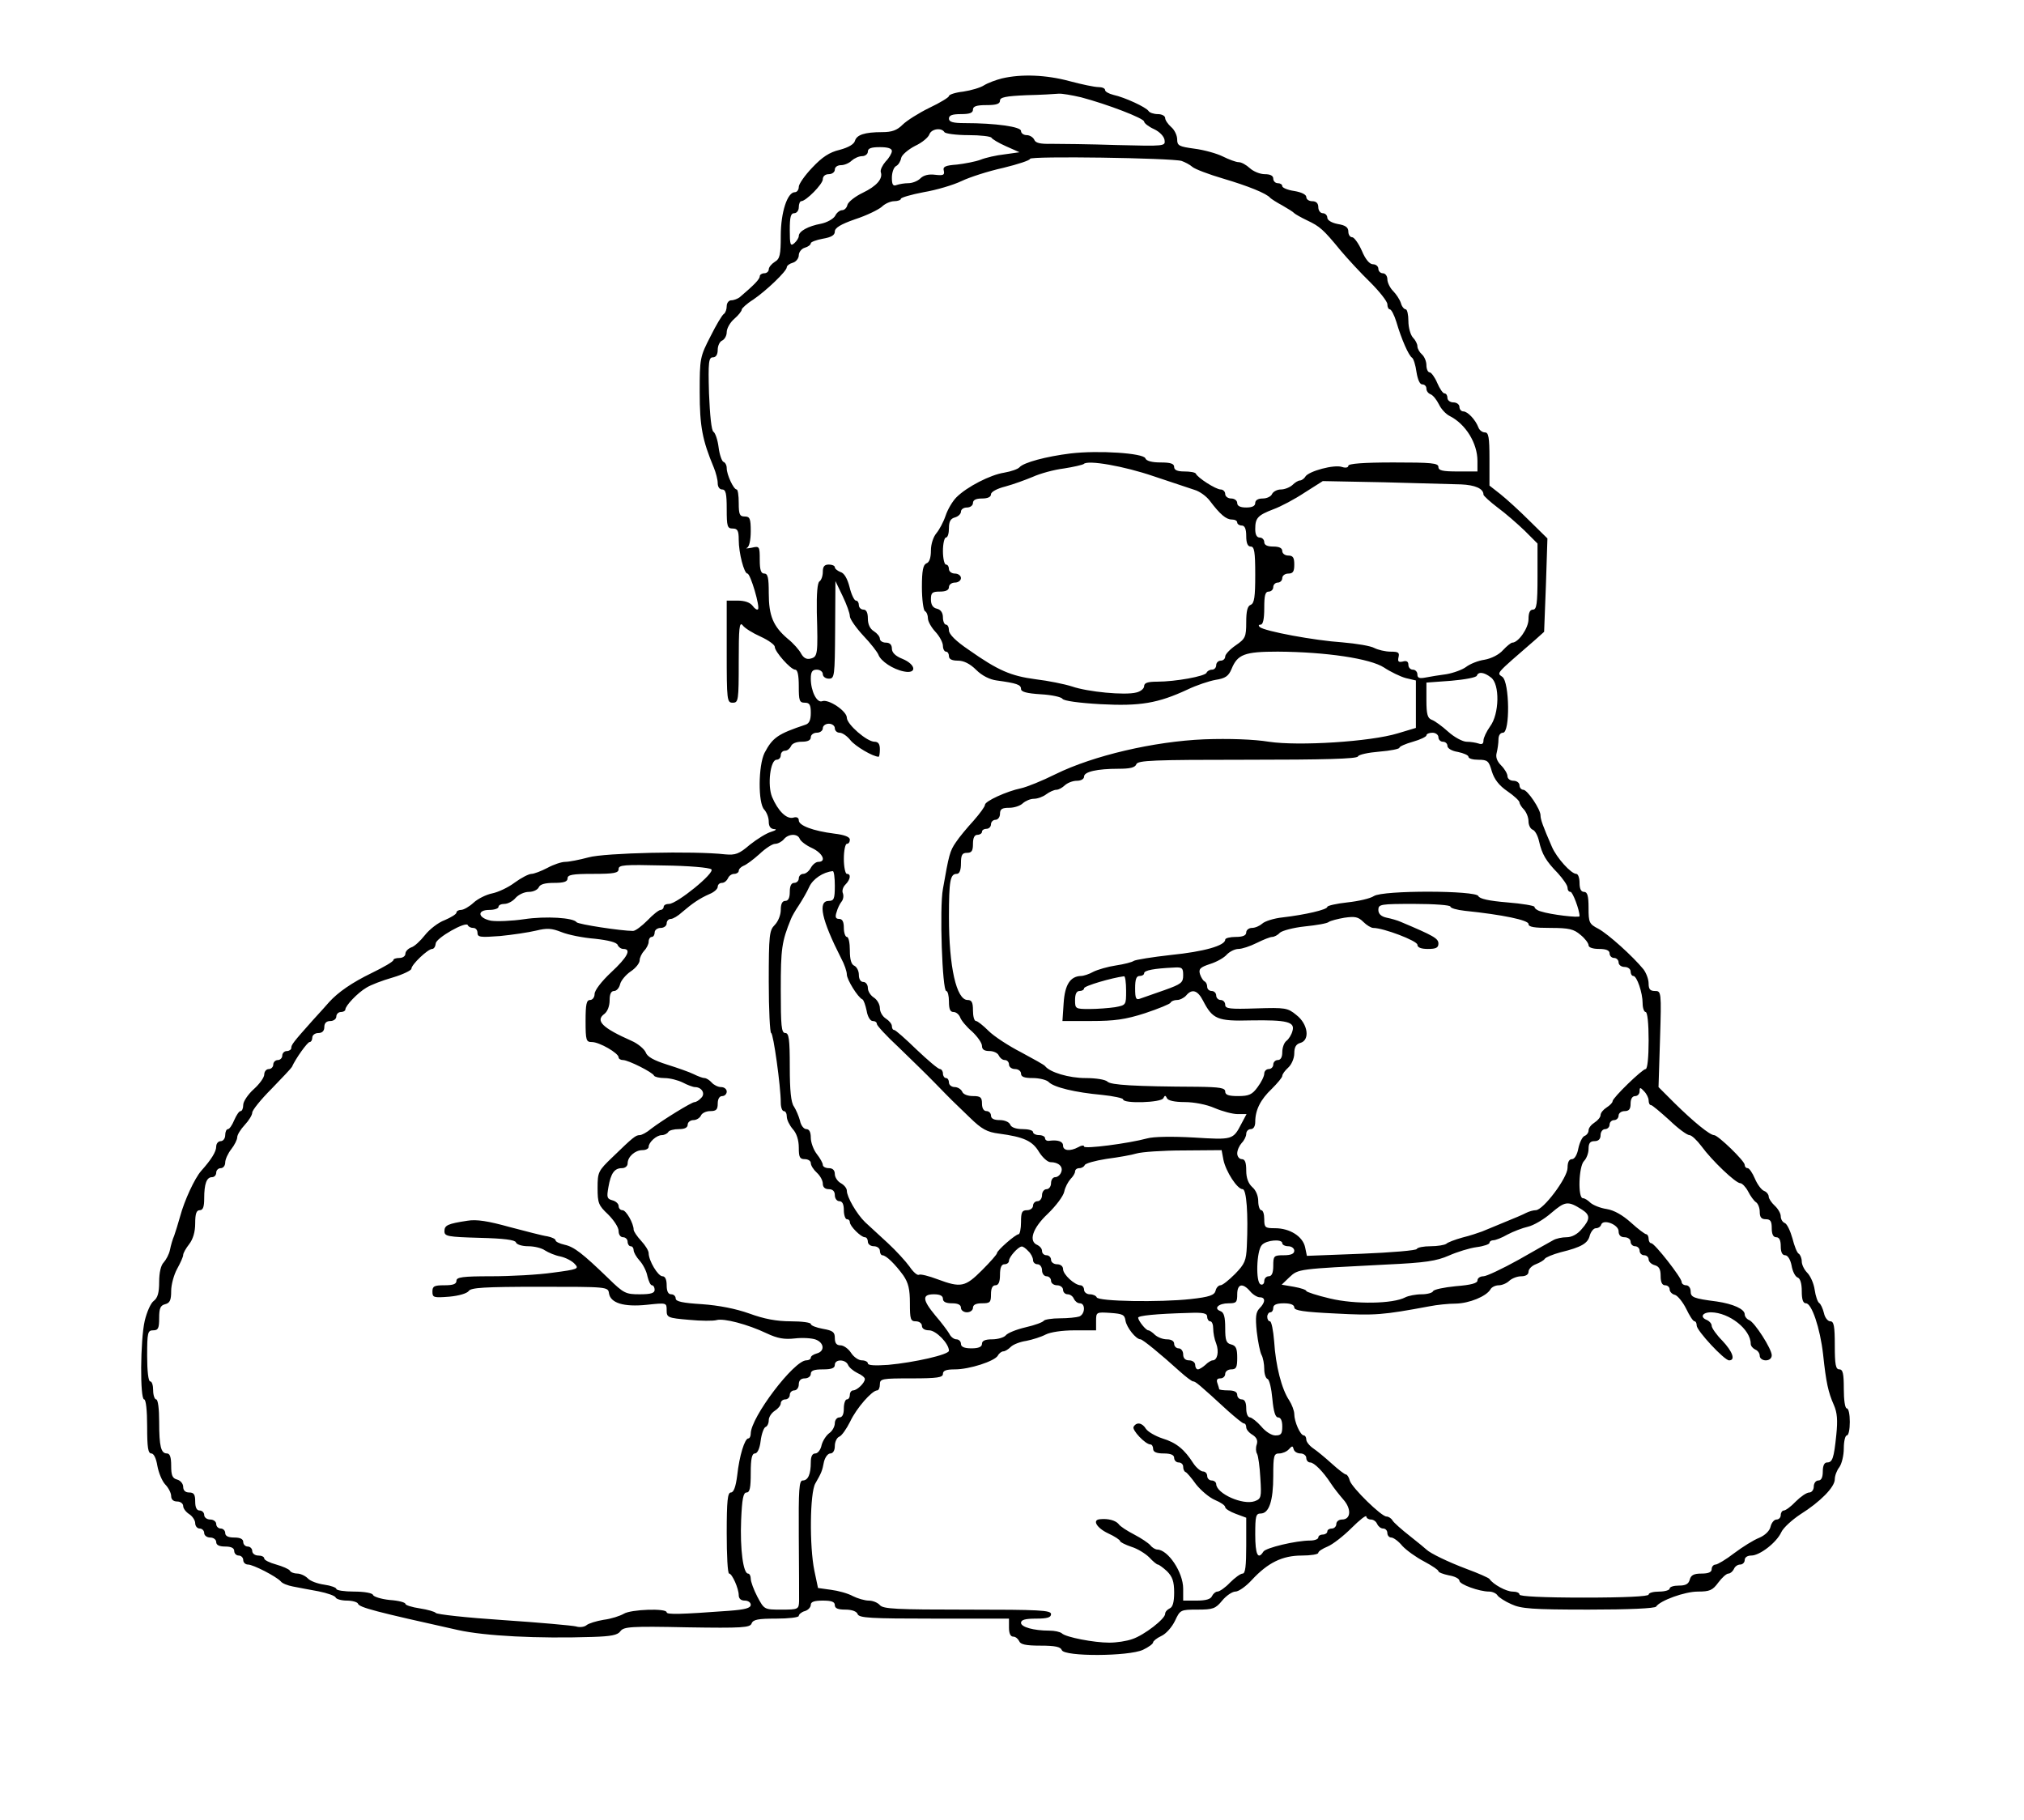 <?xml version="1.0" standalone="no"?>
<!DOCTYPE svg PUBLIC "-//W3C//DTD SVG 20010904//EN"
 "http://www.w3.org/TR/2001/REC-SVG-20010904/DTD/svg10.dtd">
<svg version="1.0" xmlns="http://www.w3.org/2000/svg"
 width="674pt" height="606pt" viewBox="0 0 674 606"
 preserveAspectRatio="xMidYMid meet">

<g transform="translate(0,606) scale(0.1,-0.1)"
fill="#000000" stroke="none">
<path d="M3337 5799 c-20 -5 -47 -15 -60 -23 -12 -8 -43 -17 -69 -21 -27 -3
-48 -10 -48 -15 0 -4 -29 -22 -65 -39 -35 -17 -76 -43 -89 -56 -19 -19 -36
-25 -68 -25 -59 0 -85 -9 -91 -29 -3 -11 -21 -22 -51 -30 -34 -8 -58 -24 -91
-59 -25 -26 -45 -55 -45 -64 0 -10 -6 -18 -13 -18 -25 0 -47 -67 -47 -145 0
-64 -3 -77 -20 -87 -11 -7 -20 -18 -20 -25 0 -7 -7 -13 -15 -13 -8 0 -15 -5
-15 -10 0 -10 -20 -30 -67 -70 -7 -5 -19 -10 -28 -10 -8 0 -15 -9 -15 -19 0
-11 -4 -22 -9 -26 -6 -3 -26 -37 -45 -75 -35 -68 -36 -73 -36 -186 0 -114 9
-160 47 -251 7 -17 13 -40 13 -52 0 -12 6 -21 15 -21 12 0 15 -14 15 -65 0
-58 2 -65 20 -65 16 0 20 -7 20 -37 0 -45 18 -113 29 -113 10 0 43 -112 35
-119 -3 -3 -11 2 -18 12 -9 11 -26 17 -50 17 l-36 0 0 -170 c0 -163 1 -170 20
-170 19 0 20 7 20 137 0 111 2 134 13 121 6 -9 33 -26 60 -38 26 -12 47 -27
47 -34 0 -16 53 -76 68 -76 8 0 12 -18 12 -55 0 -48 2 -55 20 -55 16 0 20 -7
20 -34 0 -23 -5 -35 -17 -39 -93 -31 -110 -43 -137 -94 -21 -42 -22 -168 -1
-189 8 -9 15 -26 15 -40 0 -16 6 -24 18 -25 10 0 6 -4 -10 -9 -15 -4 -47 -24
-71 -43 -36 -31 -48 -35 -82 -32 -104 12 -402 5 -455 -10 -30 -8 -65 -15 -78
-15 -12 0 -39 -9 -59 -20 -21 -11 -45 -20 -53 -20 -9 0 -34 -13 -56 -29 -21
-16 -55 -32 -75 -36 -20 -4 -48 -18 -62 -31 -14 -13 -33 -24 -42 -24 -8 0 -15
-4 -15 -9 0 -5 -18 -16 -39 -25 -22 -8 -51 -31 -66 -50 -15 -19 -35 -38 -46
-41 -10 -4 -19 -13 -19 -21 0 -8 -9 -14 -20 -14 -11 0 -20 -3 -20 -7 0 -5 -33
-24 -72 -43 -66 -32 -112 -64 -142 -97 -6 -7 -30 -34 -54 -60 -66 -74 -72 -82
-72 -93 0 -5 -7 -10 -15 -10 -8 0 -15 -7 -15 -15 0 -8 -7 -15 -15 -15 -8 0
-15 -7 -15 -15 0 -8 -7 -15 -15 -15 -8 0 -15 -8 -15 -18 0 -10 -16 -32 -35
-49 -19 -17 -35 -41 -35 -52 0 -12 -4 -21 -9 -21 -5 0 -14 -14 -21 -30 -7 -17
-16 -30 -21 -30 -5 0 -9 -9 -9 -20 0 -11 -7 -20 -15 -20 -8 0 -15 -8 -15 -18
0 -17 -16 -43 -50 -81 -22 -25 -56 -99 -70 -151 -7 -25 -16 -54 -20 -65 -5
-11 -11 -32 -14 -47 -3 -15 -13 -33 -21 -42 -9 -9 -15 -33 -15 -65 0 -36 -5
-53 -18 -63 -10 -7 -23 -37 -30 -66 -15 -65 -16 -262 -2 -262 6 0 10 -37 10
-90 0 -70 3 -90 14 -90 8 0 16 -16 20 -41 4 -22 15 -50 26 -62 11 -11 20 -29
20 -39 0 -11 7 -18 20 -18 11 0 20 -7 20 -15 0 -8 9 -20 20 -27 11 -7 20 -21
20 -30 0 -10 7 -18 15 -18 8 0 15 -7 15 -15 0 -8 9 -15 20 -15 11 0 20 -7 20
-15 0 -10 10 -15 30 -15 20 0 30 -5 30 -15 0 -8 7 -15 15 -15 8 0 15 -7 15
-15 0 -8 7 -15 16 -15 17 0 93 -39 109 -56 5 -7 24 -14 40 -17 17 -3 55 -11
85 -16 30 -6 56 -15 58 -21 2 -5 19 -10 37 -10 18 0 35 -5 37 -10 4 -13 59
-27 333 -88 90 -20 266 -29 449 -23 61 2 83 6 92 19 11 15 34 17 222 13 185
-3 210 -1 215 13 5 13 22 16 82 16 41 0 75 4 75 9 0 5 9 13 20 16 11 3 20 13
20 21 0 10 12 14 40 14 29 0 40 -4 40 -15 0 -11 11 -15 35 -15 22 0 38 -6 41
-15 5 -13 43 -15 255 -15 l249 0 0 -30 c0 -19 5 -30 14 -30 8 0 16 -7 20 -15
4 -11 22 -15 71 -15 49 0 67 -4 71 -15 9 -22 222 -21 270 1 19 9 34 20 34 25
0 4 12 14 27 21 16 7 36 30 46 51 17 36 18 37 75 37 51 0 60 3 82 30 14 17 34
30 44 30 11 0 36 18 55 39 53 57 101 81 166 81 30 0 55 4 55 9 0 5 14 14 31
21 17 7 53 35 80 62 27 27 49 44 49 38 0 -5 7 -10 15 -10 9 0 18 -7 21 -15 4
-8 12 -15 20 -15 8 0 14 -7 14 -15 0 -8 6 -15 13 -15 7 0 24 -12 37 -28 14
-15 46 -38 73 -52 26 -14 47 -28 47 -32 0 -4 16 -10 35 -14 19 -3 35 -11 35
-18 0 -12 66 -36 99 -36 11 0 24 -6 28 -13 4 -6 25 -20 46 -29 32 -15 69 -18
257 -18 135 0 221 4 225 10 13 20 95 50 139 50 39 0 49 4 68 30 12 16 27 30
34 30 6 0 14 7 18 15 3 8 12 15 21 15 8 0 15 7 15 15 0 9 9 15 22 15 28 0 84
43 100 78 7 15 36 41 63 59 67 42 115 91 115 117 0 12 7 30 15 40 8 11 15 39
15 63 0 24 5 43 10 43 6 0 10 20 10 45 0 25 -4 45 -10 45 -6 0 -10 28 -10 65
0 51 -3 65 -15 65 -12 0 -15 16 -15 80 0 64 -3 80 -15 80 -8 0 -18 12 -21 27
-4 16 -11 31 -16 34 -5 3 -12 23 -15 44 -3 21 -14 46 -25 57 -10 10 -18 27
-18 37 0 11 -5 23 -10 26 -6 3 -15 27 -21 51 -7 25 -18 48 -25 51 -8 3 -14 13
-14 23 0 9 -9 25 -20 35 -11 10 -20 24 -20 30 0 7 -7 16 -15 19 -9 3 -23 22
-31 41 -8 19 -19 35 -24 35 -6 0 -10 5 -10 11 0 13 -89 99 -102 99 -14 0 -68
44 -132 107 l-53 53 5 160 c5 158 4 160 -17 160 -16 0 -21 6 -21 25 0 14 -8
35 -17 47 -35 43 -117 117 -150 135 -31 16 -33 21 -33 70 0 40 -4 53 -15 53
-10 0 -15 10 -15 30 0 17 -5 30 -11 30 -17 0 -65 53 -81 90 -30 69 -38 91 -38
105 0 20 -43 84 -57 85 -7 0 -13 7 -13 15 0 8 -9 15 -20 15 -11 0 -20 7 -20
15 0 8 -9 24 -21 36 -14 14 -19 28 -15 42 3 12 6 32 6 45 0 13 6 22 15 22 24
0 22 168 -2 186 -19 14 -26 6 110 124 l29 26 6 156 5 155 -60 59 c-33 33 -76
72 -96 88 l-37 29 0 89 c0 72 -3 88 -15 88 -9 0 -19 8 -22 17 -10 26 -36 53
-50 53 -7 0 -13 7 -13 15 0 8 -9 15 -20 15 -11 0 -20 7 -20 15 0 8 -4 15 -10
15 -5 0 -16 16 -24 35 -8 19 -20 35 -25 35 -6 0 -11 11 -11 24 0 13 -7 29 -15
36 -8 7 -15 19 -15 27 0 8 -7 21 -15 29 -8 9 -15 33 -15 55 0 21 -4 39 -9 39
-5 0 -13 9 -16 21 -4 12 -16 30 -26 40 -10 10 -19 28 -19 39 0 11 -7 20 -15
20 -8 0 -15 7 -15 15 0 8 -8 15 -18 15 -11 0 -25 16 -37 45 -11 25 -26 45 -32
45 -7 0 -13 8 -13 19 0 14 -10 21 -35 25 -21 4 -35 13 -35 21 0 8 -7 15 -15
15 -8 0 -15 9 -15 20 0 13 -7 20 -20 20 -11 0 -20 6 -20 14 0 8 -16 16 -40 20
-22 3 -40 11 -40 16 0 6 -7 10 -15 10 -8 0 -15 7 -15 15 0 10 -10 15 -28 15
-16 0 -38 9 -50 20 -12 11 -28 20 -37 20 -9 0 -33 9 -53 19 -20 10 -63 22 -95
26 -51 7 -57 10 -57 31 0 13 -9 32 -20 41 -11 10 -20 23 -20 30 0 7 -11 13
-24 13 -14 0 -28 5 -31 10 -8 13 -80 46 -117 54 -16 4 -28 11 -28 16 0 6 -10
10 -22 10 -13 0 -56 9 -97 20 -78 21 -160 24 -224 9z m263 -63 c87 -23 210
-70 210 -81 0 -5 15 -17 33 -25 19 -9 33 -24 35 -36 3 -21 2 -21 -160 -17 -90
3 -187 4 -216 4 -39 -1 -54 3 -58 14 -4 8 -15 15 -25 15 -10 0 -19 6 -19 14 0
14 -85 26 -187 26 -40 0 -53 4 -53 15 0 11 11 15 40 15 29 0 40 4 40 15 0 11
12 15 45 15 33 0 45 4 45 15 0 11 19 15 88 18 48 1 96 4 107 5 11 1 45 -5 75
-12z m-455 -116 c3 -5 39 -10 80 -10 40 0 75 -4 77 -9 2 -4 23 -17 48 -28 l45
-20 -50 -7 c-27 -3 -63 -11 -80 -18 -16 -6 -52 -13 -78 -16 -40 -3 -48 -7 -44
-21 3 -14 -2 -16 -29 -13 -22 3 -39 -2 -49 -12 -9 -9 -27 -16 -40 -16 -13 0
-30 -3 -39 -6 -12 -5 -16 1 -16 24 0 17 6 35 14 39 8 4 15 16 17 27 2 10 23
28 46 40 24 11 45 29 48 39 7 18 40 23 50 7z m-175 -63 c0 -7 -9 -23 -21 -35
-11 -13 -18 -28 -16 -35 8 -22 -14 -47 -60 -69 -25 -12 -48 -30 -51 -40 -2
-10 -10 -18 -18 -18 -7 0 -18 -8 -23 -19 -6 -10 -27 -22 -47 -26 -43 -8 -74
-25 -74 -41 0 -6 -7 -17 -15 -24 -13 -11 -15 -5 -15 44 0 43 3 56 15 56 8 0
15 9 15 20 0 11 4 20 8 20 16 0 72 57 72 73 0 10 8 17 20 17 11 0 20 7 20 15
0 9 9 15 21 15 11 0 27 7 35 15 9 8 24 15 35 15 10 0 19 7 19 15 0 11 11 15
40 15 26 0 40 -4 40 -13z m965 -33 c11 -4 27 -12 36 -20 8 -7 55 -25 103 -39
81 -24 144 -49 156 -64 3 -3 21 -15 40 -25 19 -11 37 -22 40 -26 3 -3 22 -14
43 -24 42 -20 53 -29 112 -101 22 -26 66 -74 98 -105 31 -31 57 -64 57 -73 0
-10 4 -17 8 -17 5 0 15 -19 22 -42 17 -58 41 -112 52 -119 5 -3 12 -25 15 -48
4 -25 11 -41 19 -41 8 0 14 -6 14 -14 0 -8 6 -16 14 -19 8 -3 20 -18 28 -34 7
-15 23 -32 35 -38 54 -27 93 -91 93 -150 l0 -35 -65 0 c-51 0 -65 3 -65 15 0
13 -23 15 -150 15 -100 0 -150 -4 -150 -11 0 -6 -9 -8 -21 -4 -26 9 -111 -14
-122 -32 -4 -7 -13 -13 -18 -13 -6 0 -17 -7 -25 -15 -9 -8 -26 -15 -39 -15
-12 0 -25 -7 -29 -15 -3 -8 -17 -15 -31 -15 -16 0 -25 -6 -25 -15 0 -10 -10
-15 -30 -15 -20 0 -30 5 -30 15 0 8 -9 15 -20 15 -11 0 -20 7 -20 15 0 8 -7
15 -15 15 -16 0 -77 39 -83 53 -2 4 -19 7 -38 7 -24 0 -34 5 -34 15 0 11 -12
15 -45 15 -29 0 -48 5 -51 14 -7 17 -155 27 -249 16 -81 -10 -156 -30 -170
-46 -5 -6 -28 -14 -51 -18 -46 -7 -124 -47 -159 -82 -13 -13 -29 -40 -36 -61
-7 -21 -21 -47 -31 -59 -10 -12 -18 -36 -18 -57 0 -24 -5 -40 -15 -43 -11 -5
-15 -24 -15 -79 0 -41 5 -77 10 -80 6 -3 10 -14 10 -24 0 -10 11 -30 25 -45
14 -15 25 -36 25 -47 0 -10 5 -19 10 -19 6 0 10 -7 10 -15 0 -10 10 -15 30
-15 19 0 40 -10 61 -31 19 -19 45 -32 68 -35 66 -9 81 -14 81 -28 0 -10 19
-15 66 -18 36 -2 68 -9 72 -15 4 -7 56 -14 127 -18 132 -7 191 3 290 49 29 14
71 28 93 32 32 5 43 12 53 36 20 49 43 58 154 58 161 -1 308 -23 354 -53 21
-14 54 -30 72 -35 l34 -8 0 -79 0 -79 -60 -18 c-91 -28 -331 -43 -430 -28 -49
8 -132 11 -215 8 -167 -7 -369 -54 -495 -116 -44 -22 -96 -43 -115 -47 -48
-10 -120 -43 -120 -55 0 -6 -17 -29 -38 -53 -21 -23 -48 -55 -59 -72 -20 -29
-23 -41 -43 -155 -12 -63 -2 -340 11 -340 5 0 9 -16 9 -35 0 -25 4 -35 15 -35
9 0 18 -8 22 -17 3 -10 21 -32 40 -48 18 -17 33 -38 33 -48 0 -12 8 -17 25
-17 14 0 28 -7 31 -15 4 -8 12 -15 20 -15 8 0 14 -7 14 -15 0 -8 9 -15 20 -15
11 0 20 -7 20 -15 0 -11 11 -15 39 -15 22 0 46 -6 53 -13 17 -18 89 -35 177
-43 39 -4 71 -11 71 -15 0 -15 128 -11 134 4 5 10 7 10 12 0 3 -8 26 -13 59
-13 31 0 73 -8 100 -20 26 -11 60 -20 76 -20 l30 0 -17 -32 c-28 -54 -29 -54
-159 -46 -72 4 -134 3 -155 -3 -63 -17 -210 -36 -210 -27 0 5 -9 4 -19 -2 -28
-15 -51 -12 -51 5 0 14 -17 20 -47 16 -7 -1 -13 3 -13 9 0 5 -9 10 -20 10 -11
0 -20 5 -20 10 0 6 -16 10 -35 10 -22 0 -38 6 -41 15 -4 9 -19 15 -35 15 -19
0 -29 5 -29 15 0 8 -7 15 -15 15 -9 0 -15 9 -15 25 0 21 -5 25 -30 25 -18 0
-33 6 -36 15 -4 8 -15 15 -25 15 -10 0 -19 7 -19 15 0 8 -4 15 -10 15 -5 0
-10 7 -10 15 0 8 -5 15 -10 15 -6 0 -40 29 -78 65 -37 36 -70 65 -74 65 -5 0
-8 6 -8 13 0 7 -9 18 -20 25 -11 7 -20 22 -20 35 0 12 -9 28 -20 35 -11 7 -20
21 -20 32 0 11 -7 20 -15 20 -9 0 -15 9 -15 24 0 13 -7 26 -15 30 -10 4 -15
20 -15 51 0 25 -4 45 -10 45 -5 0 -10 14 -10 30 0 21 -5 30 -16 30 -11 0 -14
6 -8 23 3 12 11 28 16 34 6 7 8 19 5 28 -4 8 0 21 8 29 17 17 20 36 5 36 -5 0
-10 23 -10 50 0 28 5 50 10 50 6 0 10 6 10 14 0 9 -18 16 -52 20 -71 9 -118
27 -118 44 0 9 -7 13 -19 9 -22 -5 -50 22 -70 69 -16 39 -6 124 15 124 8 0 14
7 14 15 0 8 6 15 14 15 8 0 16 7 20 15 3 9 18 15 36 15 20 0 30 5 30 15 0 8 9
15 20 15 11 0 20 7 20 15 0 8 9 15 20 15 11 0 20 -7 20 -15 0 -8 7 -15 16 -15
9 0 25 -11 36 -25 16 -20 75 -55 94 -55 2 0 4 11 4 25 0 17 -5 25 -18 25 -25
0 -92 58 -92 80 0 22 -61 63 -82 55 -18 -7 -38 34 -38 75 0 23 5 30 20 30 11
0 20 -7 20 -15 0 -8 9 -15 20 -15 19 0 20 7 21 163 l1 162 24 -50 c13 -27 24
-57 24 -67 0 -9 20 -38 45 -65 25 -26 47 -55 50 -63 8 -22 49 -49 85 -56 44
-9 41 23 -5 42 -23 9 -35 21 -35 34 0 13 -7 20 -20 20 -11 0 -20 6 -20 13 0 7
-9 18 -20 25 -13 8 -20 23 -20 42 0 20 -5 30 -15 30 -8 0 -15 7 -15 15 0 8 -4
15 -10 15 -5 0 -15 20 -21 45 -7 28 -18 47 -30 50 -10 4 -19 11 -19 16 0 5 -9
9 -20 9 -15 0 -20 -7 -20 -24 0 -14 -5 -28 -11 -32 -7 -4 -10 -41 -9 -103 4
-139 3 -148 -20 -154 -14 -4 -24 2 -32 16 -6 12 -26 35 -45 50 -48 41 -63 76
-63 152 0 51 -3 65 -15 65 -11 0 -15 12 -15 46 0 45 -1 46 -27 40 -16 -3 -22
-3 -15 0 7 4 12 25 12 55 0 42 -3 49 -20 49 -17 0 -20 7 -20 45 0 25 -3 45 -7
45 -10 0 -33 49 -33 71 0 10 -5 19 -11 21 -5 2 -13 24 -16 48 -3 25 -11 48
-17 52 -7 4 -12 55 -15 128 -3 105 -1 120 13 120 10 0 16 9 16 25 0 14 7 28
15 31 8 4 15 16 15 28 0 12 11 32 25 44 14 12 25 26 25 31 0 4 17 20 38 33 44
30 112 95 112 108 0 5 9 12 20 15 11 3 20 15 20 25 0 10 9 22 20 25 11 3 20
10 20 15 0 4 18 11 40 15 29 5 40 12 40 24 0 12 19 24 68 41 37 12 76 31 88
41 11 11 30 19 42 19 12 0 22 4 22 8 0 4 34 14 76 22 42 7 99 24 126 37 27 13
89 33 139 44 49 12 89 25 89 30 0 10 470 3 505 -7z m-93 -1050 c57 -19 117
-39 135 -45 18 -5 41 -22 52 -37 34 -45 54 -62 73 -62 10 0 18 -4 18 -10 0 -5
7 -10 15 -10 10 0 15 -11 15 -35 0 -24 5 -35 15 -35 12 0 15 -17 15 -94 0 -74
-3 -95 -15 -100 -11 -4 -15 -21 -15 -58 0 -49 -3 -55 -35 -77 -19 -13 -35 -30
-35 -37 0 -8 -7 -14 -15 -14 -8 0 -15 -7 -15 -15 0 -8 -6 -15 -14 -15 -8 0
-16 -5 -18 -10 -4 -12 -104 -30 -165 -30 -31 0 -43 -4 -43 -15 0 -8 -12 -18
-26 -21 -38 -10 -162 2 -214 20 -25 8 -79 19 -121 24 -83 11 -125 29 -223 98
-43 29 -66 52 -66 65 0 10 -4 19 -10 19 -5 0 -10 11 -10 24 0 15 -7 26 -20 29
-14 3 -20 14 -20 31 0 22 4 26 30 26 20 0 30 5 30 15 0 8 9 15 20 15 11 0 20
7 20 15 0 8 -9 15 -20 15 -11 0 -20 7 -20 15 0 8 -4 15 -10 15 -5 0 -10 20
-10 45 0 25 5 45 10 45 6 0 10 14 10 31 0 22 5 32 20 36 11 3 20 12 20 19 0 8
9 14 20 14 11 0 20 7 20 15 0 10 10 15 30 15 19 0 30 5 30 14 0 8 20 19 48 26
26 7 67 22 91 32 24 11 71 24 104 28 32 5 62 12 66 15 13 14 134 -7 233 -41z
m1023 -27 c47 -2 75 -14 75 -34 0 -4 22 -24 47 -43 26 -19 66 -54 90 -77 l43
-43 0 -110 c0 -91 -3 -110 -15 -110 -10 0 -15 -10 -15 -32 0 -30 -34 -78 -54
-78 -4 0 -18 -11 -31 -25 -13 -15 -39 -28 -62 -32 -21 -3 -48 -14 -61 -24 -12
-9 -42 -20 -65 -24 -23 -3 -54 -8 -69 -11 -21 -4 -28 -2 -28 10 0 9 -7 16 -15
16 -8 0 -15 7 -15 16 0 11 -6 15 -19 11 -14 -3 -17 0 -14 14 4 16 0 19 -26 19
-18 0 -42 6 -54 12 -12 7 -60 15 -107 19 -92 6 -259 37 -275 51 -5 5 -4 8 3 8
8 0 12 19 12 55 0 42 3 55 15 55 8 0 15 7 15 15 0 8 7 15 15 15 8 0 15 7 15
15 0 8 9 15 20 15 16 0 20 7 20 30 0 23 -4 30 -20 30 -11 0 -20 7 -20 15 0 10
-10 15 -30 15 -20 0 -30 5 -30 15 0 8 -7 15 -15 15 -10 0 -15 10 -15 28 0 37
8 46 60 66 25 9 72 34 105 56 l60 38 205 -4 c113 -3 228 -6 255 -7z m100 -643
c30 -22 28 -122 -3 -163 -12 -17 -22 -38 -22 -47 0 -11 -5 -14 -16 -10 -9 3
-27 6 -40 6 -13 0 -41 15 -61 33 -21 19 -46 37 -55 40 -14 5 -18 18 -18 65 l0
59 82 6 c46 4 84 11 86 17 5 14 24 12 47 -6z m-175 -199 c0 -8 7 -15 15 -15 8
0 15 -6 15 -14 0 -8 15 -17 35 -20 19 -4 35 -11 35 -16 0 -6 15 -10 33 -10 31
0 35 -4 45 -39 8 -26 24 -47 52 -66 22 -15 40 -32 40 -37 0 -5 7 -16 15 -24 8
-9 15 -26 15 -39 0 -12 6 -25 14 -28 8 -3 17 -20 21 -38 10 -44 23 -66 63
-107 17 -19 32 -40 32 -48 0 -8 4 -14 10 -14 7 0 30 -60 30 -81 0 -6 -96 5
-129 16 -12 3 -21 10 -21 15 0 4 -41 11 -91 15 -61 5 -92 12 -96 21 -7 19
-318 20 -348 0 -12 -8 -51 -17 -88 -21 -37 -4 -67 -11 -67 -15 0 -9 -72 -26
-149 -35 -29 -3 -60 -13 -68 -21 -8 -7 -23 -14 -34 -14 -10 0 -19 -7 -19 -15
0 -10 -11 -15 -35 -15 -19 0 -35 -4 -35 -9 0 -20 -71 -40 -180 -51 -63 -7
-119 -16 -125 -20 -5 -4 -32 -11 -59 -15 -27 -4 -61 -14 -75 -21 -14 -8 -33
-14 -41 -14 -36 -1 -54 -29 -58 -90 l-4 -60 96 0 c77 0 114 5 179 26 45 15 84
31 85 35 2 5 12 9 22 9 9 0 23 7 30 15 19 23 38 18 56 -17 32 -62 48 -69 159
-66 121 2 148 -5 139 -35 -3 -12 -12 -27 -20 -33 -8 -6 -14 -23 -14 -38 0 -16
-5 -26 -15 -26 -8 0 -15 -7 -15 -15 0 -8 -7 -15 -15 -15 -8 0 -15 -7 -15 -15
0 -9 -10 -29 -22 -45 -18 -25 -29 -30 -65 -30 -32 0 -43 4 -43 15 0 12 -17 15
-92 16 -212 1 -289 6 -300 17 -7 7 -39 12 -73 12 -55 0 -119 19 -135 40 -3 4
-39 24 -80 46 -41 21 -90 53 -108 71 -18 18 -37 33 -42 33 -6 0 -10 16 -10 35
0 27 -4 35 -18 35 -37 0 -62 110 -62 276 0 121 4 144 26 144 9 0 14 12 14 35
0 28 4 35 20 35 16 0 20 7 20 30 0 20 5 30 15 30 8 0 15 5 15 10 0 6 7 10 15
10 8 0 15 7 15 15 0 8 7 15 15 15 8 0 15 9 15 20 0 16 7 20 31 20 17 0 37 7
45 15 9 8 25 15 37 15 12 0 31 7 41 15 11 8 26 15 34 15 7 0 20 7 28 15 9 8
26 15 40 15 14 0 24 6 24 14 0 16 43 26 115 26 38 0 55 4 59 15 5 13 55 15
370 15 256 0 365 3 368 11 2 6 34 13 71 16 37 3 67 9 67 13 0 4 20 13 45 20
25 7 45 17 45 21 0 5 9 9 20 9 11 0 20 -7 20 -15z m-2127 -338 c3 -8 21 -22
41 -31 36 -17 49 -46 21 -46 -8 0 -19 -9 -25 -20 -6 -11 -17 -20 -25 -20 -8 0
-15 -7 -15 -15 0 -8 -7 -15 -15 -15 -10 0 -15 -10 -15 -30 0 -20 -5 -30 -15
-30 -10 0 -15 -10 -15 -30 0 -17 -9 -39 -20 -50 -18 -18 -20 -33 -20 -190 0
-93 4 -170 8 -170 7 0 32 -177 32 -232 0 -16 5 -28 10 -28 6 0 10 -8 10 -18 0
-11 9 -29 20 -42 13 -14 20 -37 20 -62 0 -31 3 -38 20 -38 11 0 20 -6 20 -13
0 -8 9 -22 20 -32 11 -10 20 -26 20 -37 0 -11 7 -18 20 -18 13 0 20 -7 20 -20
0 -11 7 -20 15 -20 10 0 15 -10 15 -30 0 -16 5 -30 10 -30 6 0 10 -4 10 -10 0
-13 37 -50 50 -50 6 0 10 -7 10 -15 0 -8 9 -15 20 -15 11 0 20 -7 20 -15 0 -8
4 -15 8 -15 13 0 43 -30 70 -67 17 -25 22 -46 22 -93 0 -53 2 -60 20 -60 11 0
20 -7 20 -15 0 -9 9 -15 24 -15 23 0 66 -44 66 -68 0 -13 -115 -39 -202 -47
-44 -3 -68 -2 -68 5 0 5 -9 10 -20 10 -11 0 -27 11 -36 25 -9 14 -25 25 -35
25 -13 0 -19 7 -19 24 0 20 -6 25 -40 31 -22 4 -40 11 -40 16 0 5 -30 9 -67 9
-47 0 -89 8 -138 26 -45 16 -101 27 -157 31 -65 4 -88 9 -88 19 0 8 -7 14 -15
14 -10 0 -15 10 -15 30 0 19 -5 30 -14 30 -15 0 -46 52 -46 77 0 8 -11 26 -25
41 -14 15 -25 32 -25 37 0 21 -25 65 -37 65 -7 0 -13 6 -13 14 0 7 -9 16 -21
19 -18 5 -19 10 -13 44 8 46 20 63 45 63 11 0 19 7 19 16 0 22 25 44 49 44 12
0 21 5 21 11 0 15 26 39 44 39 8 0 18 5 21 10 3 6 19 10 36 10 19 0 29 5 29
15 0 8 9 15 19 15 10 0 21 7 25 15 3 8 17 15 31 15 20 0 25 5 25 25 0 16 6 25
15 25 8 0 15 7 15 15 0 8 -8 15 -19 15 -10 0 -24 7 -31 15 -7 8 -18 15 -24 15
-6 0 -22 6 -36 13 -14 7 -54 21 -89 32 -44 14 -66 26 -71 41 -5 11 -26 29 -47
38 -97 43 -122 67 -90 90 10 8 17 26 17 45 0 21 5 31 15 31 8 0 17 10 20 23 3
12 19 31 35 42 17 11 30 28 30 37 0 9 7 23 15 32 8 8 15 22 15 30 0 9 5 16 10
16 6 0 10 7 10 15 0 8 9 15 20 15 11 0 20 7 20 15 0 8 6 15 14 15 7 0 24 10
38 23 34 29 57 45 91 60 15 6 27 17 27 24 0 7 6 13 14 13 8 0 16 7 20 15 3 8
12 15 21 15 8 0 15 5 15 10 0 6 7 13 16 17 9 3 33 21 53 39 20 19 43 34 52 34
9 0 22 7 29 15 15 19 46 20 53 2z m-294 -102 c12 -12 -115 -115 -141 -115 -10
0 -18 -4 -18 -10 0 -5 -5 -10 -10 -10 -6 0 -26 -16 -44 -35 -19 -19 -40 -35
-48 -35 -39 0 -183 22 -188 29 -10 15 -102 21 -175 10 -41 -6 -90 -8 -110 -5
-44 9 -48 36 -5 36 17 0 30 5 30 10 0 6 9 10 20 10 11 0 28 9 37 20 10 11 29
20 44 20 15 0 29 7 33 15 4 10 20 15 51 15 33 0 45 4 45 15 0 12 16 15 85 15
71 0 85 3 85 16 0 14 18 15 150 12 82 -1 153 -7 159 -13z m411 -55 c0 -43 -3
-50 -20 -50 -38 0 -24 -63 41 -191 11 -20 19 -44 19 -54 0 -17 37 -77 52 -83
4 -2 10 -19 14 -38 3 -19 12 -34 20 -34 8 0 14 -4 14 -10 0 -5 32 -40 72 -77
39 -38 93 -90 120 -118 26 -27 53 -54 59 -60 5 -5 32 -31 59 -57 39 -38 57
-48 97 -53 82 -11 111 -24 133 -61 12 -19 29 -34 38 -34 27 0 43 -15 36 -33
-3 -9 -12 -17 -20 -17 -8 0 -14 -9 -14 -20 0 -11 -7 -20 -15 -20 -8 0 -15 -9
-15 -20 0 -11 -7 -20 -15 -20 -8 0 -15 -7 -15 -15 0 -8 -9 -15 -20 -15 -17 0
-20 -7 -20 -40 0 -22 -4 -40 -8 -40 -10 0 -72 -54 -72 -63 0 -4 -22 -29 -50
-57 -56 -56 -70 -59 -148 -30 -29 11 -57 18 -62 15 -5 -3 -19 9 -31 27 -13 18
-45 53 -72 78 -27 25 -61 56 -76 70 -28 27 -61 84 -61 105 0 8 -9 19 -20 25
-11 6 -20 20 -20 30 0 13 -7 20 -20 20 -11 0 -20 5 -20 11 0 6 -9 22 -20 36
-11 14 -20 39 -20 54 0 19 -5 29 -15 29 -8 0 -18 12 -21 28 -4 15 -13 36 -20
47 -10 13 -14 54 -14 132 0 94 -3 113 -15 113 -13 0 -15 23 -15 145 0 136 3
159 34 235 3 8 15 29 26 45 11 17 27 44 35 62 12 26 46 49 78 52 4 1 7 -21 7
-49z m2050 -69 c0 -5 21 -11 48 -14 126 -13 212 -31 212 -44 0 -10 19 -13 73
-13 62 0 78 -4 100 -23 15 -12 27 -28 27 -35 0 -7 14 -12 35 -12 24 0 35 -5
35 -15 0 -8 7 -15 15 -15 8 0 15 -7 15 -15 0 -8 9 -15 20 -15 11 0 20 -7 20
-15 0 -8 4 -15 9 -15 12 0 31 -56 31 -91 0 -16 5 -29 10 -29 6 0 10 -38 10
-95 0 -56 -4 -95 -10 -95 -11 0 -110 -96 -110 -107 0 -5 -9 -14 -20 -21 -11
-7 -20 -18 -20 -25 0 -7 -9 -18 -20 -25 -11 -7 -20 -18 -20 -26 0 -8 -6 -16
-14 -19 -7 -3 -16 -22 -20 -41 -4 -22 -13 -36 -21 -36 -10 0 -15 -10 -15 -29
0 -33 -81 -141 -106 -141 -8 0 -22 -4 -32 -9 -9 -5 -42 -19 -72 -31 -30 -13
-64 -26 -75 -31 -11 -4 -40 -14 -65 -20 -25 -7 -49 -16 -54 -21 -6 -4 -29 -8
-52 -8 -23 0 -44 -4 -46 -9 -1 -5 -85 -12 -184 -16 l-182 -7 -6 29 c-8 36 -51
63 -100 63 -33 0 -36 2 -36 30 0 17 -4 30 -10 30 -5 0 -10 14 -10 30 0 18 -8
37 -20 47 -13 12 -20 30 -20 55 0 27 -4 38 -15 38 -8 0 -15 9 -15 19 0 11 7
26 15 35 8 8 15 22 15 30 0 9 7 16 15 16 9 0 15 9 15 24 0 40 18 75 55 110 19
19 35 38 35 43 0 6 9 18 20 28 11 10 20 31 20 47 0 21 6 31 20 35 33 9 26 63
-13 93 -29 24 -37 25 -134 22 -88 -3 -103 -1 -103 12 0 9 -7 16 -15 16 -8 0
-15 7 -15 15 0 8 -7 15 -15 15 -8 0 -15 6 -15 14 0 8 -4 16 -9 18 -4 2 -11 12
-15 24 -5 17 0 23 34 34 22 7 47 21 56 32 10 10 27 18 38 18 12 0 39 9 61 20
22 11 45 20 51 20 7 0 19 6 26 14 8 7 45 17 83 21 39 4 75 10 80 15 6 4 29 10
52 14 35 5 46 3 63 -14 11 -11 26 -20 33 -20 34 0 147 -43 147 -56 0 -9 12
-14 35 -14 27 0 35 4 35 18 0 17 -16 26 -125 72 -11 5 -32 11 -47 14 -19 4
-28 13 -28 26 0 19 7 20 120 20 66 0 120 -4 120 -9z m-3254 -71 c8 0 14 -7 14
-16 0 -15 9 -16 75 -11 41 4 95 12 120 18 37 9 52 8 85 -5 22 -9 72 -19 111
-22 45 -5 73 -12 76 -21 3 -7 11 -13 19 -13 28 0 13 -28 -41 -78 -32 -30 -55
-60 -55 -72 0 -11 -7 -20 -15 -20 -12 0 -15 -14 -15 -70 0 -65 2 -70 21 -70
25 0 89 -37 89 -51 0 -5 7 -9 15 -9 17 0 99 -41 103 -52 2 -4 18 -8 35 -8 18
0 45 -7 61 -15 15 -8 34 -15 40 -15 23 0 36 -22 21 -36 -7 -8 -17 -14 -22 -14
-10 0 -107 -60 -145 -89 -14 -12 -31 -21 -38 -21 -13 0 -22 -7 -90 -73 -48
-46 -50 -50 -50 -103 0 -50 3 -58 35 -88 19 -19 35 -43 35 -55 0 -12 6 -21 15
-21 8 0 15 -7 15 -15 0 -8 5 -15 10 -15 6 0 10 -6 10 -13 0 -7 9 -23 20 -35
11 -12 23 -35 26 -52 4 -16 10 -30 15 -30 5 0 9 -7 9 -15 0 -11 -12 -15 -50
-15 -46 0 -53 3 -104 53 -86 83 -114 105 -146 112 -17 4 -30 10 -30 15 0 4
-12 10 -27 13 -16 2 -72 17 -126 31 -72 20 -110 26 -140 21 -66 -10 -77 -15
-77 -35 0 -17 11 -19 117 -22 82 -2 118 -7 121 -15 2 -7 20 -13 41 -13 20 0
45 -6 56 -14 11 -7 34 -17 51 -20 18 -4 39 -15 48 -25 15 -16 11 -18 -73 -29
-48 -7 -141 -12 -205 -12 -96 0 -116 -3 -116 -15 0 -11 -11 -15 -40 -15 -34 0
-40 -3 -40 -21 0 -20 4 -21 56 -17 33 3 59 11 65 19 7 11 51 14 236 14 226 0
228 0 231 -22 5 -32 49 -46 126 -38 66 7 66 7 66 -18 0 -24 3 -26 74 -32 40
-4 82 -4 92 -1 24 7 104 -14 167 -44 36 -17 59 -21 94 -17 26 3 57 1 70 -4 28
-11 30 -39 3 -46 -11 -3 -20 -9 -20 -14 0 -5 -7 -9 -15 -9 -41 0 -185 -190
-185 -244 0 -9 -4 -16 -8 -16 -12 0 -30 -58 -37 -123 -5 -39 -12 -57 -21 -57
-11 0 -14 -27 -14 -135 0 -74 3 -135 8 -135 10 0 32 -50 32 -72 0 -11 7 -18
20 -18 11 0 20 -6 20 -14 0 -11 -19 -16 -72 -20 -162 -12 -208 -13 -208 -5 0
14 -119 10 -143 -5 -12 -7 -42 -17 -67 -20 -24 -4 -50 -12 -57 -18 -7 -6 -23
-8 -35 -4 -13 3 -122 13 -242 21 -121 8 -222 19 -225 24 -3 4 -27 11 -53 15
-27 4 -48 11 -48 15 0 5 -23 11 -52 13 -29 3 -54 11 -56 17 -2 6 -28 11 -63
11 -32 0 -59 4 -59 9 0 4 -18 11 -40 14 -22 3 -47 12 -55 21 -9 9 -25 16 -35
16 -10 0 -22 4 -25 10 -3 5 -24 14 -45 20 -22 6 -40 15 -40 20 0 6 -9 10 -20
10 -11 0 -20 7 -20 15 0 8 -7 15 -15 15 -8 0 -15 7 -15 15 0 10 -10 15 -30 15
-20 0 -30 5 -30 15 0 8 -7 15 -15 15 -8 0 -15 7 -15 15 0 8 -9 15 -20 15 -11
0 -20 7 -20 15 0 8 -7 15 -15 15 -10 0 -15 10 -15 30 0 23 -4 30 -20 30 -13 0
-20 7 -20 19 0 10 -9 21 -20 24 -16 4 -20 14 -20 46 0 28 -4 41 -14 41 -20 0
-26 23 -26 106 0 43 -4 74 -10 74 -5 0 -10 14 -10 30 0 17 -4 30 -10 30 -6 0
-10 35 -10 85 0 78 2 85 20 85 17 0 20 7 20 41 0 32 4 42 20 46 16 4 20 14 20
44 0 21 9 54 20 74 11 20 20 40 20 46 0 6 9 22 20 36 13 17 20 41 20 69 0 32
4 44 15 44 11 0 15 11 15 39 0 49 8 71 26 71 8 0 14 7 14 15 0 8 7 15 15 15 8
0 15 8 15 19 0 10 9 30 20 44 11 14 20 32 20 40 0 8 11 26 25 41 14 15 25 33
25 41 0 8 29 44 64 79 35 36 66 69 68 73 13 29 52 83 59 83 5 0 9 7 9 15 0 8
9 15 20 15 13 0 20 7 20 20 0 13 7 20 20 20 11 0 20 7 20 15 0 8 7 15 15 15 8
0 15 4 15 8 0 13 41 56 70 73 14 9 53 24 88 34 34 10 62 24 62 29 0 14 55 66
69 66 6 0 11 8 12 18 0 18 102 76 107 61 2 -5 10 -9 18 -9z m2364 -158 c0 -24
-6 -29 -62 -49 -35 -12 -71 -25 -80 -28 -15 -6 -18 -1 -18 34 0 30 4 41 15 41
8 0 15 4 15 9 0 10 34 16 98 19 29 2 32 -1 32 -26z m-190 -51 c0 -48 0 -48
-37 -55 -21 -3 -59 -6 -85 -6 -47 0 -48 1 -48 30 0 20 5 30 15 30 8 0 15 4 15
9 0 8 93 35 133 40 4 1 7 -21 7 -48z m1740 -365 c0 -9 3 -16 8 -16 4 0 31 -23
61 -50 29 -28 59 -50 67 -50 7 0 25 -17 40 -37 35 -48 114 -123 129 -123 6 0
18 -12 26 -27 8 -16 20 -32 26 -36 7 -4 13 -19 13 -32 0 -18 5 -25 20 -25 16
0 20 -7 20 -30 0 -20 5 -30 15 -30 10 0 15 -10 15 -30 0 -20 5 -30 15 -30 8 0
17 -14 21 -34 3 -19 12 -37 20 -40 9 -3 14 -20 14 -46 0 -27 4 -40 14 -40 19
0 47 -82 57 -170 10 -94 17 -126 36 -169 11 -25 13 -50 8 -99 -8 -79 -13 -92
-31 -92 -9 0 -14 -11 -14 -30 0 -20 -5 -30 -15 -30 -8 0 -15 -9 -15 -20 0 -11
-7 -20 -15 -20 -9 0 -29 -14 -45 -30 -16 -17 -34 -30 -40 -30 -5 0 -10 -7 -10
-15 0 -8 -6 -15 -14 -15 -8 0 -17 -11 -20 -24 -3 -14 -19 -29 -38 -37 -18 -7
-55 -30 -83 -51 -27 -21 -56 -38 -62 -38 -7 0 -13 -7 -13 -15 0 -10 -10 -15
-34 -15 -25 0 -35 -5 -39 -20 -4 -15 -14 -20 -36 -20 -17 0 -31 -4 -31 -10 0
-5 -16 -10 -35 -10 -19 0 -35 -4 -35 -10 0 -6 -78 -10 -215 -10 -137 0 -215 4
-215 10 0 6 -10 10 -23 10 -21 0 -65 24 -77 42 -3 4 -37 19 -75 33 -64 24
-123 53 -135 65 -3 3 -27 23 -55 45 -27 21 -54 45 -58 52 -4 7 -13 13 -20 13
-17 0 -114 95 -122 119 -3 12 -9 21 -13 21 -4 0 -25 16 -47 36 -22 20 -50 43
-62 51 -13 9 -23 22 -23 29 0 8 -4 14 -8 14 -12 0 -32 46 -32 71 0 11 -8 32
-17 46 -25 37 -45 115 -50 196 -3 37 -9 67 -14 67 -5 0 -9 7 -9 15 0 8 5 15
10 15 6 0 10 7 10 15 0 10 11 15 35 15 23 0 35 -5 35 -14 0 -10 31 -15 138
-20 131 -7 156 -5 312 24 25 5 64 9 88 9 45 1 101 24 115 47 4 8 17 14 28 14
11 0 27 7 35 15 9 8 26 15 40 15 15 0 24 6 24 15 0 9 11 20 24 25 13 5 27 13
30 18 3 5 27 15 53 22 70 17 91 30 97 56 4 13 13 24 20 24 8 0 16 5 18 12 7
20 58 0 58 -22 0 -13 7 -20 20 -20 11 0 20 -7 20 -15 0 -8 7 -15 15 -15 8 0
15 -7 15 -15 0 -8 7 -15 15 -15 8 0 15 -6 15 -14 0 -7 9 -16 20 -19 15 -4 20
-14 20 -36 0 -21 5 -31 15 -31 8 0 15 -6 15 -14 0 -7 8 -16 18 -18 9 -3 26
-24 37 -46 11 -23 23 -42 28 -42 4 0 7 -6 7 -14 0 -17 92 -116 108 -116 22 0
12 29 -23 66 -19 19 -35 42 -35 49 0 7 -7 15 -15 19 -25 9 -17 26 13 26 61 -1
132 -57 132 -105 0 -7 7 -15 15 -19 8 -3 15 -12 15 -21 0 -8 9 -15 20 -15 12
0 20 7 20 17 0 21 -57 110 -75 117 -8 3 -15 12 -15 19 0 18 -39 35 -93 43 -78
10 -87 14 -87 34 0 11 -7 20 -15 20 -8 0 -15 5 -15 11 0 14 -90 129 -101 129
-5 0 -9 7 -9 15 0 8 -4 15 -8 15 -4 0 -27 17 -51 39 -28 25 -56 41 -81 45 -21
3 -45 13 -54 21 -8 8 -19 15 -25 15 -17 0 -14 106 4 124 8 8 15 26 15 40 0 19
5 26 20 26 13 0 20 7 20 20 0 11 7 20 15 20 8 0 15 7 15 15 0 8 7 15 15 15 8
0 15 7 15 15 0 8 9 15 20 15 15 0 20 7 20 25 0 16 6 25 15 25 8 0 15 7 15 16
0 14 2 14 15 0 8 -8 15 -22 15 -30z m-1416 -198 c8 -39 46 -98 64 -98 13 0 19
-83 14 -190 -2 -48 -7 -59 -39 -92 -21 -21 -42 -38 -49 -38 -6 0 -14 -8 -16
-18 -4 -15 -20 -21 -84 -28 -101 -11 -308 -8 -312 6 -2 5 -12 10 -23 10 -10 0
-19 7 -19 15 0 8 -6 15 -12 15 -20 1 -58 36 -58 54 0 9 -8 16 -20 16 -11 0
-20 7 -20 15 0 8 -7 15 -15 15 -8 0 -15 6 -15 14 0 8 -7 16 -15 20 -31 12 -17
56 34 104 27 26 52 59 55 74 3 15 13 33 21 42 8 8 15 19 15 25 0 6 6 11 14 11
8 0 16 5 18 10 2 6 35 15 73 21 39 5 84 13 100 18 17 5 87 10 156 10 l127 1 6
-32z m1194 -166 c28 -18 28 -32 -1 -65 -14 -17 -33 -27 -50 -27 -15 0 -35 -4
-45 -10 -9 -5 -61 -34 -115 -65 -54 -30 -107 -55 -117 -55 -11 0 -20 -6 -20
-14 0 -9 -21 -15 -72 -19 -40 -4 -74 -11 -76 -17 -2 -5 -19 -10 -38 -10 -20 0
-44 -5 -54 -10 -41 -22 -168 -24 -251 -4 -43 10 -79 22 -79 25 0 4 -19 10 -41
14 l-41 7 26 25 c30 28 29 27 321 42 132 6 169 12 210 30 27 12 69 25 92 28
24 3 43 10 43 14 0 5 6 9 13 9 7 0 28 8 47 19 19 10 50 22 68 26 18 4 53 24
78 46 46 39 55 41 102 11z m-998 -112 c0 -5 9 -10 20 -10 11 0 20 -7 20 -15 0
-10 -11 -15 -35 -15 -33 0 -35 -2 -35 -35 0 -24 -5 -35 -15 -35 -8 0 -15 -7
-15 -16 0 -9 -6 -14 -12 -11 -17 6 -14 112 4 131 15 17 68 21 68 6z m-846 -26
c9 -8 16 -22 16 -30 0 -8 7 -14 15 -14 8 0 15 -9 15 -20 0 -11 7 -20 15 -20 8
0 15 -7 15 -15 0 -8 9 -15 20 -15 11 0 20 -7 20 -15 0 -8 7 -15 15 -15 9 0 18
-7 21 -15 4 -8 12 -15 20 -15 19 0 18 -36 -2 -44 -9 -3 -38 -6 -64 -6 -27 0
-51 -4 -54 -8 -3 -5 -30 -15 -61 -22 -30 -7 -60 -19 -66 -27 -6 -7 -27 -13
-45 -13 -24 0 -34 -5 -34 -15 0 -10 -11 -15 -35 -15 -24 0 -35 5 -35 15 0 8
-7 15 -15 15 -8 0 -19 8 -24 19 -6 10 -26 37 -46 60 -44 53 -45 71 -5 71 20 0
30 -5 30 -15 0 -10 10 -15 30 -15 20 0 30 -5 30 -15 0 -8 9 -15 20 -15 11 0
20 7 20 15 0 10 10 15 30 15 27 0 30 3 30 30 0 20 5 30 15 30 10 0 15 11 15
35 0 24 5 35 15 35 8 0 15 5 15 12 0 12 30 46 42 47 4 1 14 -6 22 -15z m739
-134 c9 -11 24 -20 32 -20 20 0 19 -17 -1 -37 -12 -13 -14 -28 -9 -77 4 -34
11 -69 16 -78 5 -9 9 -30 9 -47 0 -16 5 -31 11 -33 6 -2 13 -32 16 -66 4 -43
10 -62 19 -62 9 0 14 -11 14 -30 0 -25 -4 -30 -23 -30 -13 0 -33 13 -47 30
-14 16 -31 29 -37 30 -8 0 -13 13 -13 30 0 20 -5 30 -15 30 -8 0 -15 7 -15 15
0 10 -10 15 -30 15 -16 0 -30 2 -30 4 0 2 -3 11 -6 20 -4 11 -1 16 10 16 9 0
16 7 16 15 0 8 9 15 20 15 17 0 20 7 20 39 0 30 -4 40 -20 44 -17 4 -20 14
-20 55 0 36 -4 52 -16 56 -24 9 -6 26 27 26 26 0 29 3 29 30 0 35 18 39 43 10z
m-415 -98 c4 -23 35 -62 50 -62 7 0 67 -49 131 -107 20 -18 40 -33 44 -33 8 0
20 -10 117 -99 25 -22 48 -41 52 -41 5 0 8 -6 8 -13 0 -7 9 -18 21 -25 14 -9
18 -19 14 -32 -4 -11 -3 -25 1 -31 4 -7 9 -43 11 -81 4 -64 3 -69 -19 -77 -39
-14 -127 25 -128 57 0 6 -7 12 -15 12 -8 0 -15 7 -15 15 0 8 -6 15 -14 15 -7
0 -22 12 -32 27 -30 47 -57 69 -103 83 -24 8 -48 22 -55 32 -12 20 -31 24 -41
7 -7 -10 39 -59 56 -59 5 0 9 -7 9 -15 0 -10 11 -15 35 -15 24 0 35 -5 35 -15
0 -8 7 -15 15 -15 8 0 15 -6 15 -14 0 -8 3 -16 8 -18 4 -1 20 -20 35 -41 16
-20 44 -44 63 -52 19 -8 34 -18 34 -24 0 -5 16 -15 35 -22 l35 -13 0 -93 c0
-68 -3 -93 -12 -93 -7 0 -26 -14 -42 -30 -16 -17 -35 -30 -42 -30 -6 0 -14 -7
-18 -15 -4 -10 -20 -15 -51 -15 l-45 0 0 40 c0 54 -50 129 -86 130 -6 0 -17 6
-23 14 -7 8 -31 24 -54 36 -23 12 -47 27 -52 35 -10 12 -35 19 -62 16 -27 -2
-11 -29 27 -47 22 -10 40 -22 40 -26 0 -3 17 -12 38 -19 20 -6 47 -23 59 -35
12 -13 25 -24 29 -24 3 0 17 -10 30 -22 18 -18 24 -34 24 -71 0 -33 -5 -49
-15 -53 -8 -4 -15 -11 -15 -18 0 -17 -70 -71 -109 -84 -19 -7 -53 -12 -77 -12
-51 0 -145 18 -158 31 -6 5 -24 9 -42 9 -52 0 -94 12 -94 26 0 10 14 14 50 14
38 0 50 4 50 15 0 13 -38 15 -279 15 -235 0 -280 2 -291 15 -7 8 -23 15 -37
15 -13 0 -37 7 -53 15 -16 9 -49 18 -73 21 l-43 6 -12 57 c-17 82 -15 260 3
291 20 35 23 41 29 73 4 15 13 27 21 27 9 0 15 10 15 25 0 14 7 28 15 31 8 3
24 26 36 50 21 45 73 104 90 104 5 0 9 9 9 20 0 19 7 20 105 20 87 0 105 3
105 15 0 11 11 15 40 15 48 0 132 27 143 46 4 8 13 14 18 14 6 0 17 7 25 15 8
8 31 17 52 20 20 4 49 13 64 21 16 8 54 14 97 14 l71 0 0 31 c0 30 1 30 48 27
41 -3 47 -6 50 -26z m272 13 c0 -8 5 -15 10 -15 6 0 10 -11 10 -24 0 -14 4
-36 10 -50 10 -27 4 -56 -12 -56 -5 0 -16 -7 -24 -15 -9 -8 -20 -15 -25 -15
-5 0 -9 7 -9 15 0 8 -9 15 -20 15 -13 0 -20 7 -20 20 0 11 -7 20 -15 20 -8 0
-15 7 -15 15 0 9 -9 15 -24 15 -14 0 -31 7 -40 15 -8 8 -18 15 -22 15 -8 0
-33 31 -34 42 0 7 59 13 168 16 49 2 62 -1 62 -13z m-1196 -160 c3 -8 17 -20
31 -27 14 -6 25 -15 25 -20 0 -13 -26 -38 -39 -38 -6 0 -11 -7 -11 -15 0 -8
-4 -15 -10 -15 -5 0 -10 -13 -10 -30 0 -20 -5 -30 -15 -30 -8 0 -15 -9 -15
-19 0 -11 -8 -26 -18 -33 -10 -7 -22 -25 -26 -40 -3 -16 -13 -28 -21 -28 -10
0 -15 -10 -15 -29 0 -40 -9 -61 -27 -61 -12 0 -14 -29 -13 -187 1 -104 1 -200
1 -215 -1 -27 -3 -28 -59 -28 -57 0 -57 0 -80 43 -12 23 -22 50 -22 60 0 9 -4
17 -9 17 -16 0 -27 82 -23 178 3 70 7 92 18 92 11 0 14 16 14 65 0 48 4 65 14
65 8 0 16 16 19 42 3 24 11 44 16 46 6 2 11 12 11 23 0 10 9 24 20 31 11 7 20
18 20 25 0 7 7 13 15 13 8 0 15 7 15 15 0 8 7 15 15 15 8 0 15 9 15 20 0 13 7
20 20 20 11 0 20 7 20 15 0 11 11 15 40 15 29 0 40 4 40 15 0 20 36 19 44 0z
m1507 -295 c10 0 19 -7 19 -15 0 -8 6 -15 13 -15 13 0 43 -30 69 -70 9 -14 28
-38 41 -53 28 -31 26 -67 -4 -67 -11 0 -19 -7 -19 -15 0 -8 -7 -15 -15 -15 -8
0 -15 -4 -15 -10 0 -5 -7 -10 -15 -10 -8 0 -15 -4 -15 -10 0 -5 -12 -10 -27
-10 -47 0 -148 -24 -156 -37 -18 -29 -27 -9 -27 57 0 61 2 70 18 70 28 0 42
42 42 125 0 68 2 75 20 75 10 0 25 6 32 14 11 12 13 12 16 0 2 -8 12 -14 23
-14z"/>
</g>
</svg>
